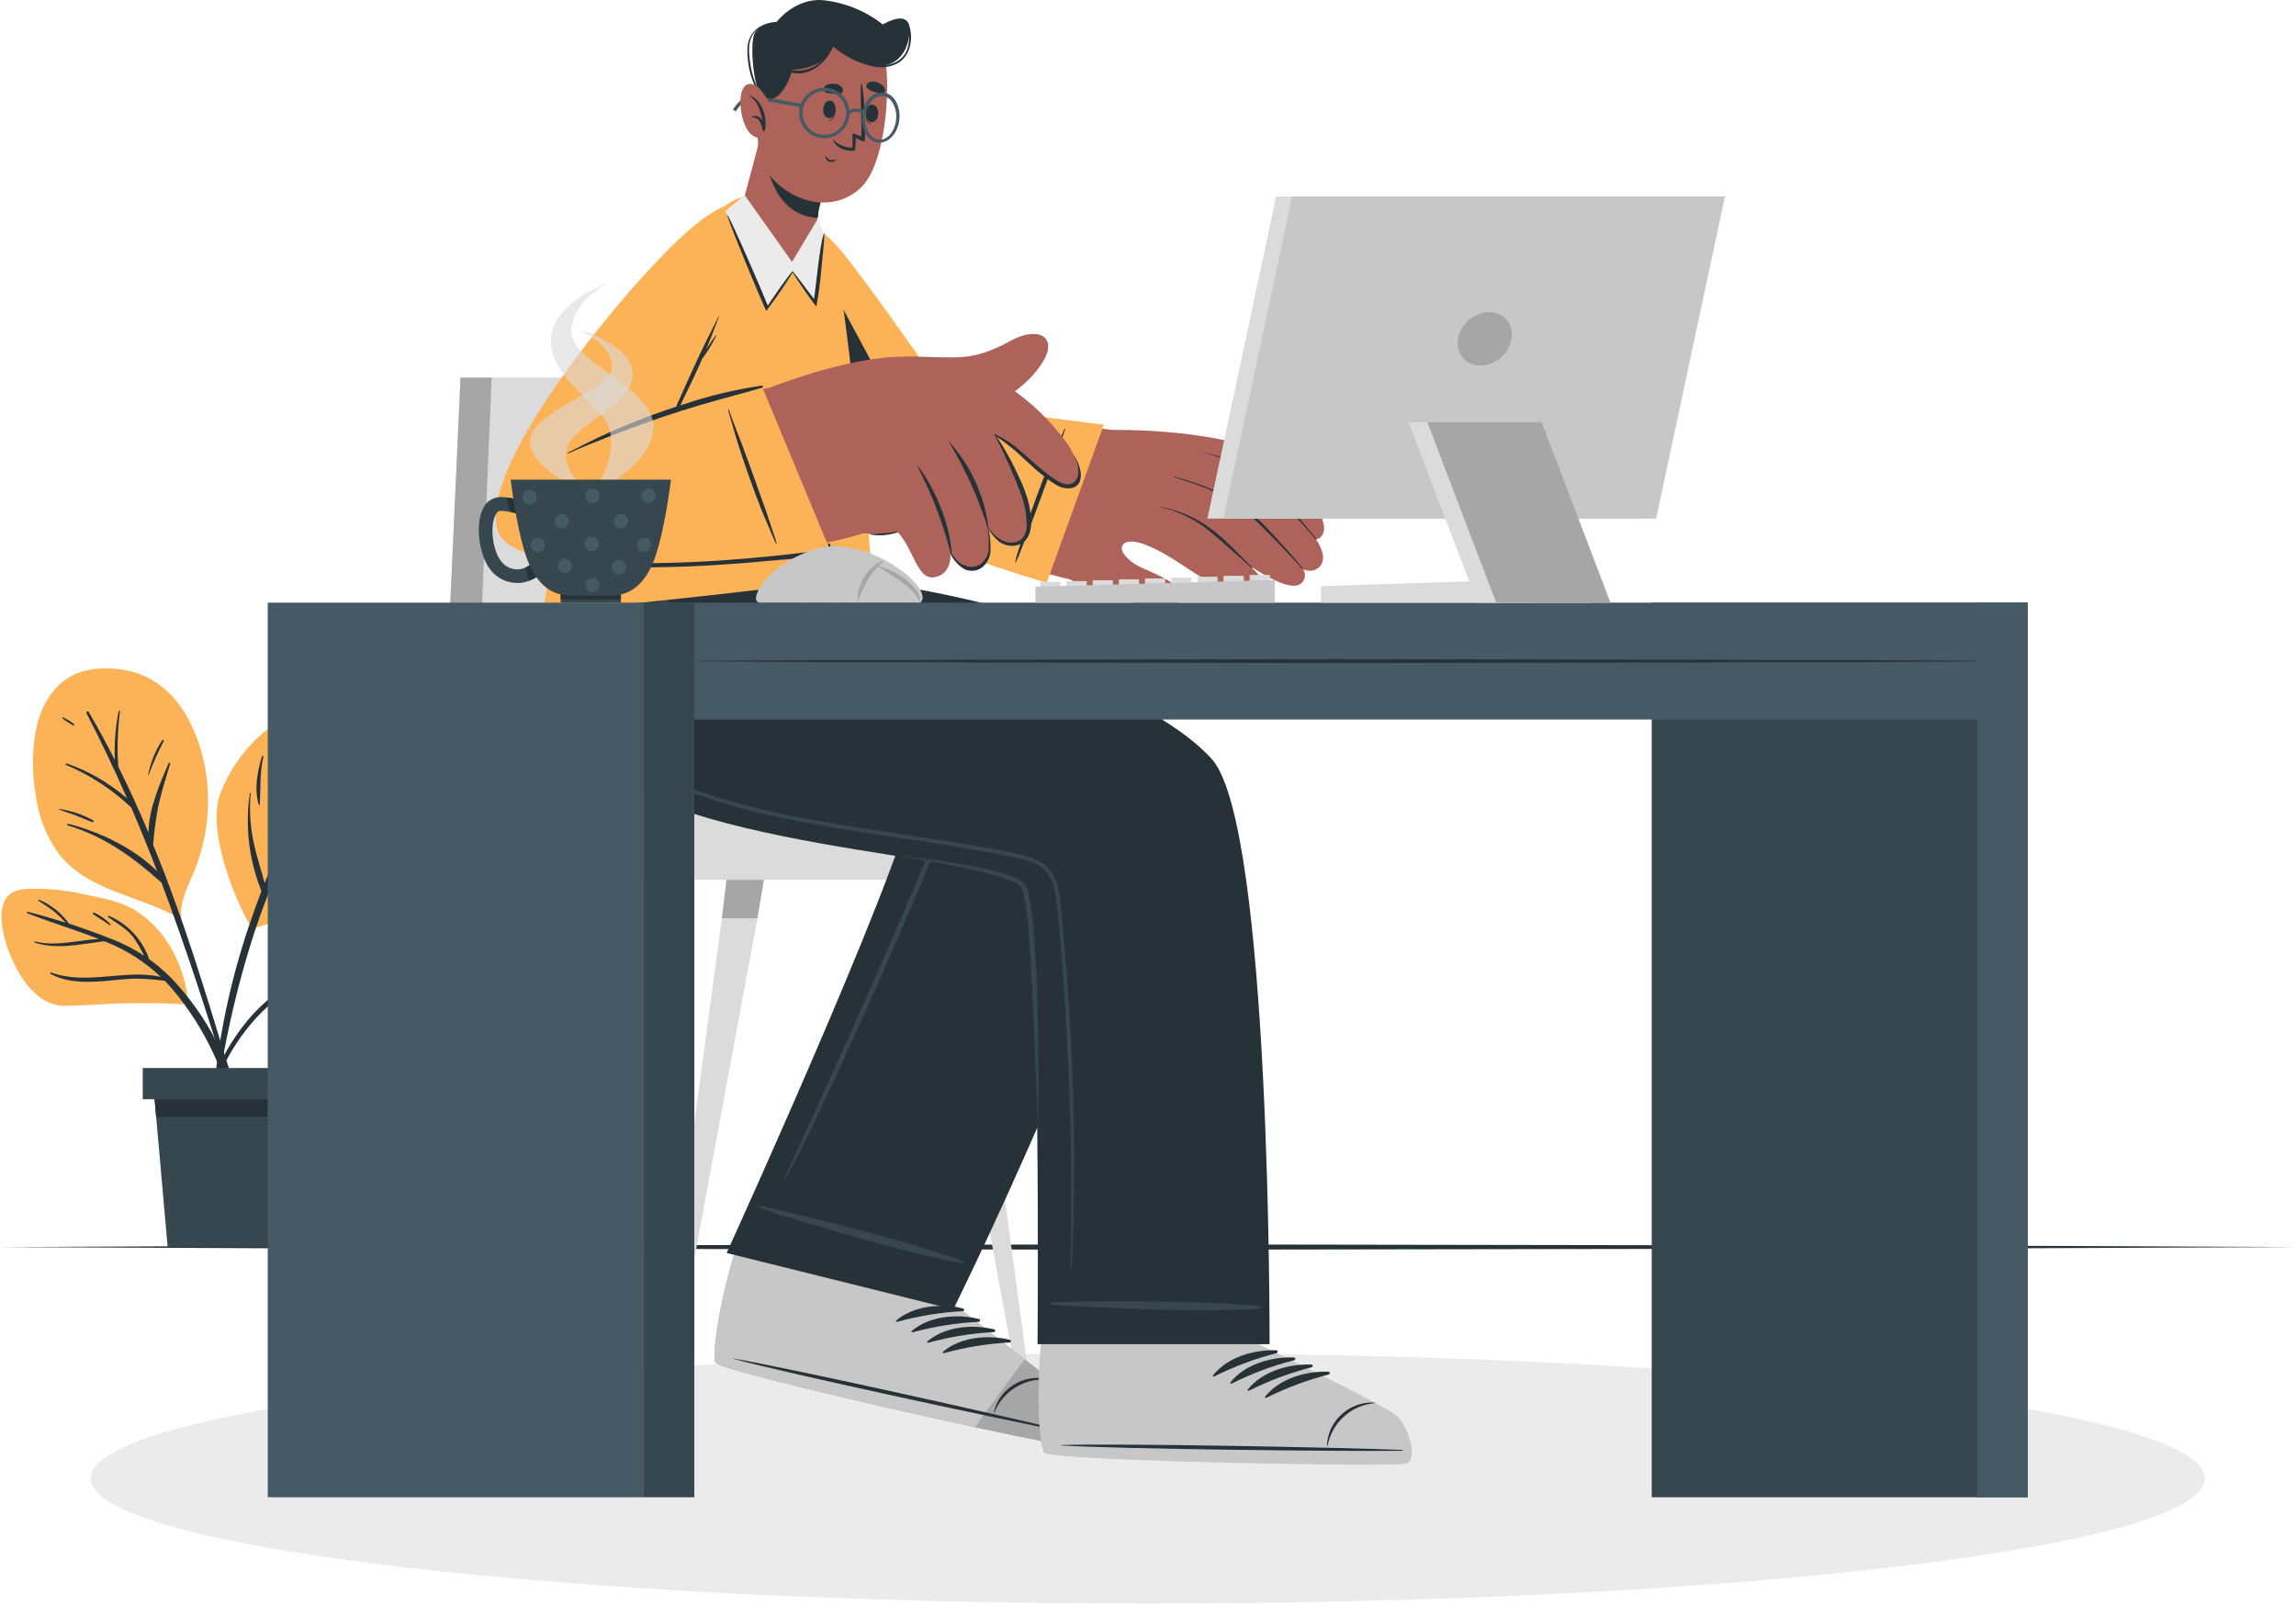 <svg width="652" height="456" viewBox="0 0 652 456" fill="none" xmlns="http://www.w3.org/2000/svg">
<path d="M325.927 455.449C491.7 455.449 626.086 439.539 626.086 419.913C626.086 400.288 491.7 384.378 325.927 384.378C160.153 384.378 25.767 400.288 25.767 419.913C25.767 439.539 160.153 455.449 325.927 455.449Z" fill="#EBEBEB"/>
<path d="M0 354.206L81.478 353.841L162.956 353.704L325.927 353.446L488.897 353.704L570.375 353.841L651.853 354.206L570.375 354.57L488.897 354.707L325.927 354.965L162.956 354.707L81.478 354.57L0 354.206Z" fill="#263238"/>
<path d="M261.1 240.246L264.533 260.832L287.793 386.414H291.531L274.621 260.832L272.13 240.246H261.1Z" fill="#DBDBDB"/>
<path d="M272.13 240.246H261.1L264.533 260.832H274.621L272.13 240.246Z" fill="#A6A6A6"/>
<path d="M188.069 386.414H191.822L215.081 260.832L218.515 240.246H207.485L204.994 260.832L188.069 386.414Z" fill="#DBDBDB"/>
<path d="M207.485 240.246L204.994 260.832H215.081L218.515 240.246H207.485Z" fill="#A6A6A6"/>
<path d="M118.335 386.414H122.072L145.332 260.832L148.766 240.246H137.736L135.244 260.832L118.335 386.414Z" fill="#DBDBDB"/>
<path d="M135.244 260.832H145.332L148.766 240.246H137.736L135.244 260.832Z" fill="#A6A6A6"/>
<path d="M124.275 249.924H294.66V231.966H230.882L209.445 107.25H130.778L124.275 249.924Z" fill="#DBDBDB"/>
<path d="M124.275 249.924H133.558L139.62 107.25H130.778L124.275 249.924Z" fill="#A6A6A6"/>
<path d="M303.138 410.145C299.734 410.524 206.255 390.014 203.262 387.052C202.897 386.718 204.583 378.225 207.06 366.633V366.405C208.579 359.067 234.68 299.436 234.68 299.436L295.313 315.176L268.878 370.553C268.878 370.553 280.379 378.544 290.254 386.156C294.621 389.318 298.791 392.742 302.743 396.411C305.629 399.981 306.48 409.75 303.138 410.145Z" fill="#AD6359"/>
<path d="M303.138 410.145C299.734 410.54 206.255 390.03 203.262 387.067C202.897 386.733 204.583 378.24 207.06 366.648V366.436C207.622 363.701 211.617 353.674 216.388 342.203C226.369 344.695 262.133 353.674 275.123 357.396L268.863 370.522C268.863 370.522 280.364 378.529 290.239 386.125C294.604 389.284 298.774 392.704 302.727 396.365C305.629 399.996 306.48 409.75 303.138 410.145Z" fill="#EBEBEB"/>
<path d="M303.381 410.54C299.871 410.919 206.33 390.151 203.262 387.097C202.092 385.943 203.884 371.221 208.701 355.558L269 369.018C269 369.018 300.099 392.734 303.138 396.471C306.176 400.209 306.89 410.145 303.381 410.54Z" fill="#A6A6A6"/>
<path d="M203.262 387.098C205.313 389.133 247.852 399.1 276.839 405.329C291.181 408.367 302.226 410.646 303.366 410.524C306.89 410.145 306.085 400.102 303.107 396.411C299.256 392.724 295.198 389.26 290.953 386.034C281.108 378.195 269.015 368.973 269.015 368.973L208.716 355.527C203.884 371.221 202.077 385.958 203.262 387.098Z" fill="#C7C7C7"/>
<path d="M276.839 405.359C291.181 408.398 302.226 410.676 303.366 410.555C306.89 410.175 306.085 400.133 303.107 396.441C299.256 392.754 295.198 389.29 290.953 386.064L276.839 405.359Z" fill="#A6A6A6"/>
<path d="M302.864 406.514C287.277 402.639 223.999 388.51 208.29 385.882C208.169 385.882 208.154 385.882 208.29 385.973C223.665 390.151 287.049 403.764 302.834 406.757C303.138 406.833 303.138 406.59 302.864 406.514Z" fill="#263238"/>
<path d="M297.835 391.746C296.102 391.309 294.296 391.237 292.533 391.535C290.77 391.833 289.089 392.495 287.596 393.478C284.901 395.23 282.982 397.949 282.233 401.075C282.233 401.181 282.385 401.211 282.43 401.075C283.655 398.092 285.814 395.586 288.583 393.934C291.353 392.282 294.583 391.573 297.79 391.914C297.802 391.922 297.816 391.926 297.83 391.928C297.844 391.93 297.859 391.928 297.872 391.923C297.886 391.918 297.898 391.909 297.908 391.899C297.917 391.888 297.924 391.875 297.928 391.861C297.932 391.848 297.932 391.833 297.929 391.819C297.926 391.805 297.92 391.792 297.911 391.78C297.902 391.769 297.89 391.76 297.877 391.754C297.864 391.748 297.85 391.746 297.835 391.746Z" fill="#263238"/>
<path d="M273.573 371.677C267.314 370.158 259.55 370.796 254.506 375.065C254.309 375.232 254.506 375.506 254.749 375.445C260.879 373.773 267.168 372.755 273.512 372.406C273.587 372.383 273.653 372.338 273.702 372.276C273.752 372.215 273.781 372.14 273.788 372.062C273.794 371.984 273.777 371.905 273.739 371.837C273.701 371.768 273.643 371.713 273.573 371.677Z" fill="#263238"/>
<path d="M277.994 374.64C271.735 373.12 263.971 373.758 258.927 378.027C258.73 378.195 258.927 378.468 259.186 378.407C265.311 376.753 271.596 375.76 277.933 375.445C278.029 375.435 278.118 375.392 278.185 375.323C278.252 375.254 278.293 375.164 278.3 375.068C278.308 374.972 278.281 374.876 278.225 374.798C278.169 374.72 278.087 374.664 277.994 374.64Z" fill="#263238"/>
<path d="M282.43 377.602C276.171 376.083 268.392 376.721 263.363 380.99C263.166 381.157 263.363 381.431 263.607 381.385C269.728 379.698 276.014 378.679 282.354 378.347C282.429 378.322 282.495 378.276 282.545 378.214C282.594 378.152 282.625 378.078 282.633 377.999C282.641 377.92 282.626 377.841 282.59 377.771C282.554 377.7 282.499 377.642 282.43 377.602Z" fill="#263238"/>
<path d="M286.851 380.565C280.592 379.045 272.828 379.684 267.784 383.953C267.587 384.12 267.785 384.393 268.028 384.348C274.154 382.66 280.445 381.642 286.79 381.309C286.865 381.282 286.929 381.235 286.977 381.173C287.025 381.11 287.054 381.035 287.061 380.956C287.067 380.878 287.051 380.799 287.013 380.73C286.976 380.66 286.92 380.603 286.851 380.565Z" fill="#263238"/>
<path d="M270.717 371.905L206.346 355.892C206.346 355.892 263.91 229.505 259.246 223.17C256.922 219.994 196.835 218.353 177.905 201.9C153.324 180.539 170.309 148.559 170.309 148.559L237.506 147.313C237.506 147.313 236.533 161.351 239.131 163.493C240.833 164.921 320.731 172.609 329.193 199.697C339.6 232.969 270.717 371.905 270.717 371.905Z" fill="#263238"/>
<path d="M273.527 358.292C271.813 357.536 270.046 356.907 268.24 356.409C266.372 355.786 264.503 355.178 262.619 354.601C258.912 353.461 255.19 352.367 251.452 351.365C243.932 349.329 236.381 347.354 228.8 345.515C224.85 344.573 216.373 342.477 215.856 342.583C215.598 342.583 215.552 343.039 215.78 343.115C223.118 345.637 230.563 347.794 238.007 349.952C245.451 352.109 252.881 354.251 260.416 356.029C262.497 356.53 264.594 356.971 266.691 357.442C268.874 358.046 271.098 358.493 273.345 358.779C273.573 358.824 273.77 358.49 273.527 358.292Z" fill="#37474F"/>
<path d="M270.793 217.731C269.285 216.75 267.545 216.184 265.749 216.09L236.746 210.879C227.631 209.253 218.515 207.84 209.597 205.926C202.137 204.407 194.556 202.356 188.145 198.223C181.854 194.145 177.243 187.937 175.155 180.737C173.189 173.52 172.698 165.981 173.712 158.571C173.91 156.763 174.259 154.97 174.608 153.192C174.608 153.164 174.597 153.137 174.577 153.117C174.557 153.097 174.53 153.086 174.502 153.086C174.474 153.086 174.447 153.097 174.427 153.117C174.407 153.137 174.396 153.164 174.396 153.192C171.783 166.866 171.357 182.894 181.551 194C186.504 199.393 193.371 202.629 200.39 204.741C208.388 206.892 216.505 208.576 224.698 209.785C234.381 211.517 244.054 213.249 253.716 214.981C258.365 215.816 263.09 216.5 267.709 217.503C268.64 217.63 269.513 218.032 270.215 218.657C270.546 219.144 270.752 219.705 270.816 220.291C270.879 220.876 270.798 221.468 270.58 222.015C270.094 224.294 269.456 226.573 268.772 228.776C263.257 246.794 223.924 332.313 222.845 334.288C222.738 334.501 223.058 334.653 223.179 334.455C232.295 318.716 261.54 252.704 267.617 235.703C269.217 231.375 270.541 226.95 271.583 222.455C271.978 220.799 272.19 218.961 270.793 217.731Z" fill="#37474F"/>
<path d="M399.033 415.325C395.767 416.389 300.069 414.885 296.559 412.575C296.134 412.332 296.088 403.673 296.21 391.822V391.595C296.21 384.089 294.691 319.931 294.691 319.931L354.58 320.144L357.618 383.345C357.618 383.345 370.486 388.89 381.683 394.375C386.588 396.625 391.357 399.162 395.964 401.971C399.535 404.888 402.3 414.292 399.033 415.325Z" fill="#AD6359"/>
<path d="M399.033 415.325C395.767 416.374 300.069 414.885 296.544 412.576C296.134 412.332 296.088 403.673 296.21 391.822V389.999C296.21 389.619 296.21 389.24 296.21 388.86C296.21 388.48 296.21 387.72 296.21 387.143C296.21 382.16 295.997 374.062 295.8 365.19L356.813 365.509L357.664 383.345C357.664 383.345 370.517 388.89 381.714 394.375C386.614 396.624 391.378 399.16 395.98 401.971C399.519 404.888 402.3 414.292 399.033 415.325Z" fill="#EBEBEB"/>
<path d="M399.413 415.69C396.055 416.753 300.251 415.021 296.635 412.651C295.253 411.755 294.083 396.957 295.693 380.641L357.466 381.826C357.466 381.826 392.652 398.887 396.344 401.925C400.036 404.964 402.786 414.702 399.413 415.69Z" fill="#C7C7C7"/>
<path d="M398.122 411.831C382.063 411.147 317.252 409.902 301.33 410.449C301.193 410.449 301.193 410.54 301.33 410.555C317.221 411.573 382.048 412.302 398.106 412.074C398.456 412.089 398.456 411.846 398.122 411.831Z" fill="#263238"/>
<path d="M390.237 398.37C388.453 398.291 386.672 398.583 385.007 399.226C383.341 399.869 381.827 400.85 380.559 402.108C378.263 404.356 376.924 407.404 376.822 410.616C376.822 410.722 376.989 410.722 377.004 410.616C377.607 407.444 379.223 404.553 381.609 402.378C383.996 400.203 387.023 398.861 390.237 398.553C390.358 398.553 390.373 398.37 390.237 398.37Z" fill="#263238"/>
<path d="M362.465 383.527C356.038 383.33 348.548 385.457 344.461 390.653C344.31 390.85 344.583 391.078 344.781 390.972C350.456 388.124 356.42 385.893 362.571 384.317C362.657 384.284 362.729 384.223 362.775 384.143C362.822 384.064 362.841 383.972 362.828 383.881C362.816 383.789 362.773 383.705 362.708 383.641C362.642 383.577 362.556 383.537 362.465 383.527Z" fill="#263238"/>
<path d="M367.402 385.563C360.976 385.35 353.471 387.493 349.384 392.673C349.232 392.871 349.521 393.099 349.703 393.007C355.378 390.159 361.342 387.928 367.493 386.353C367.598 386.341 367.694 386.288 367.759 386.205C367.825 386.123 367.855 386.017 367.843 385.912C367.831 385.808 367.778 385.712 367.695 385.647C367.612 385.581 367.507 385.551 367.402 385.563Z" fill="#263238"/>
<path d="M372.325 387.584C365.898 387.371 358.408 389.513 354.321 394.694C354.154 394.891 354.443 395.119 354.641 395.028C360.309 392.176 366.268 389.945 372.416 388.374C372.521 388.362 372.616 388.308 372.682 388.226C372.747 388.143 372.777 388.038 372.765 387.933C372.753 387.828 372.7 387.733 372.617 387.667C372.535 387.602 372.429 387.572 372.325 387.584Z" fill="#263238"/>
<path d="M377.247 389.604C370.821 389.407 363.331 391.534 359.244 396.714C359.092 396.927 359.365 397.14 359.563 397.049C365.238 394.202 371.203 391.971 377.353 390.394C377.439 390.361 377.511 390.3 377.558 390.22C377.604 390.141 377.623 390.049 377.611 389.958C377.598 389.866 377.556 389.782 377.49 389.718C377.424 389.654 377.339 389.614 377.247 389.604Z" fill="#263238"/>
<path d="M360.52 381.795H294.63C294.63 381.795 295.724 258.462 290.513 251.625C283.57 242.51 184.803 241.553 163.974 211.866C145.256 185.188 161.771 147.966 161.771 147.966L236.579 146.644C234.8 154.643 232.387 162.487 229.362 170.102C229.362 170.102 319.257 187.801 344.173 215.68C360.991 234.549 360.52 381.795 360.52 381.795Z" fill="#263238"/>
<path d="M242.58 165.088C240.428 165.556 238.323 166.217 236.29 167.063C234.133 167.868 232.021 168.765 229.94 169.752C225.854 171.719 221.878 173.905 218.029 176.3C217.907 176.376 218.029 176.543 218.135 176.483C222.207 174.432 226.415 172.593 230.623 170.831L236.7 168.309C238.736 167.458 240.894 166.79 242.778 165.681C243.021 165.544 242.884 165.027 242.58 165.088Z" fill="#37474F"/>
<path d="M238.326 146.568C237.43 149.972 236.624 153.405 235.622 156.778C235.151 158.297 234.695 159.816 234.103 161.336C233.586 162.597 232.826 164.04 231.353 164.374C229.651 164.678 229.18 163.22 229.332 161.822C229.484 160.424 229.925 158.692 230.259 157.158C230.593 155.623 231.003 153.633 231.353 151.856C231.52 150.959 231.702 150.078 231.869 149.182C231.869 148.969 232.097 147.267 232.219 146.781C232.219 146.781 232.219 146.781 232.31 146.781C232.336 146.781 232.361 146.772 232.38 146.756C232.4 146.739 232.412 146.716 232.416 146.69C232.44 146.651 232.453 146.607 232.453 146.561C232.453 146.515 232.44 146.47 232.416 146.432C232.391 146.417 232.362 146.409 232.333 146.409C232.303 146.409 232.274 146.417 232.249 146.432C231.93 146.599 231.9 147.039 231.793 147.374C231.505 148.224 231.216 149.09 230.958 149.956C230.456 151.582 229.985 153.208 229.545 154.848L228.269 159.771C227.827 160.98 227.696 162.281 227.889 163.554C228.032 164.161 228.369 164.706 228.849 165.106C229.328 165.506 229.924 165.739 230.547 165.772C230.481 165.88 230.42 165.992 230.365 166.106C230.213 166.44 230.092 166.805 229.97 167.139C229.849 167.473 229.712 167.838 229.606 168.203C229.547 168.375 229.511 168.553 229.499 168.734C229.499 168.932 229.499 169.129 229.499 169.327C229.493 169.392 229.508 169.457 229.543 169.512C229.579 169.567 229.631 169.608 229.693 169.629C229.754 169.65 229.821 169.65 229.883 169.628C229.944 169.606 229.996 169.564 230.031 169.509C230.122 169.342 230.244 169.205 230.35 169.038C230.451 168.858 230.538 168.67 230.608 168.476C230.715 168.127 230.821 167.793 230.912 167.443C231.003 167.094 231.11 166.759 231.186 166.41C231.262 166.061 231.186 165.985 231.186 165.772C231.896 165.714 232.578 165.468 233.161 165.058C234.12 164.258 234.836 163.206 235.227 162.019C235.759 160.606 236.184 159.133 236.594 157.689C237.689 154.104 238.462 150.428 238.903 146.705C238.894 146.642 238.866 146.583 238.823 146.536C238.78 146.489 238.723 146.455 238.661 146.441C238.599 146.426 238.534 146.43 238.474 146.453C238.414 146.476 238.363 146.516 238.326 146.568Z" fill="#37474F"/>
<path d="M193.751 154.393C193.417 156.079 193.204 157.796 192.794 159.467C192.384 161.138 191.928 162.749 191.366 164.344C190.853 165.893 190.133 167.365 189.224 168.719C188.273 169.986 187.142 171.107 185.866 172.046C183.435 173.937 180.71 175.416 177.799 176.422C176.337 176.929 174.845 177.345 173.332 177.668C172.542 177.835 171.813 177.972 170.947 178.063C170.284 178.076 169.629 178.215 169.018 178.473C168.961 178.509 168.914 178.558 168.882 178.616C168.85 178.675 168.833 178.74 168.833 178.807C168.833 178.874 168.85 178.94 168.882 178.998C168.914 179.056 168.961 179.106 169.018 179.141C170.163 179.504 171.385 179.556 172.557 179.293C173.837 179.191 175.107 178.988 176.356 178.686C178.884 178.051 181.309 177.059 183.557 175.738C185.847 174.499 187.904 172.869 189.634 170.922C191.245 168.878 192.368 166.493 192.915 163.949C193.745 160.843 194.134 157.637 194.07 154.423C194.063 154.388 194.045 154.355 194.018 154.331C193.992 154.307 193.958 154.292 193.922 154.289C193.886 154.285 193.85 154.294 193.819 154.312C193.788 154.331 193.765 154.359 193.751 154.393Z" fill="#37474F"/>
<path d="M304.14 295.881C303.604 285.246 302.849 274.612 301.877 263.977C301.634 261.364 301.406 258.751 301.117 256.137C300.947 254.104 300.529 252.099 299.871 250.167C298.352 246.171 295.07 244.09 291.09 243.072C286.38 241.811 281.503 241.036 276.703 240.2C271.902 239.365 266.873 238.575 261.951 237.83C251.984 236.311 241.988 234.913 232.067 233.121C222.165 231.426 212.382 229.102 202.775 226.162C193.979 223.382 184.955 219.979 177.951 213.765C162.895 200.396 162.606 178.275 164.688 159.801C164.976 157.188 165.326 154.59 165.675 151.977C165.675 151.84 165.478 151.795 165.462 151.977C164.141 162.384 162.606 172.852 163.518 183.35C164.077 192.039 166.843 200.442 171.555 207.764C176.614 215.224 184.195 220.101 192.384 223.519C201.426 227.14 210.77 229.957 220.308 231.936C240.058 236.296 260.112 238.286 279.939 241.932C282.385 242.373 284.815 242.844 287.246 243.36C289.512 243.719 291.729 244.336 293.855 245.199C298.413 247.28 299.522 251.686 300.023 256.229C301.193 266.787 301.953 277.392 302.591 287.996C303.867 309.342 304.429 330.809 304.11 352.2L303.973 360.131C303.973 360.359 304.323 360.343 304.323 360.131C305.265 338.739 305.234 317.288 304.14 295.881Z" fill="#37474F"/>
<path d="M358.074 371.1C356.225 370.794 354.357 370.616 352.483 370.568C350.508 370.431 348.548 370.295 346.588 370.188C342.714 369.991 338.84 369.839 334.966 369.778C327.172 369.656 319.378 369.58 311.57 369.672C307.513 369.672 298.777 369.778 298.306 369.991C298.063 370.082 298.124 370.507 298.306 370.522C306.039 371.176 313.788 371.434 321.536 371.707C329.284 371.981 337.017 372.239 344.765 372.148C346.907 372.148 349.05 372.027 351.192 371.981C353.455 372.029 355.72 371.917 357.968 371.647C358.226 371.616 358.332 371.161 358.074 371.1Z" fill="#37474F"/>
<path d="M294.736 319.931C294.964 311.119 294.949 302.292 294.812 293.481C294.675 284.669 294.341 275.842 293.764 267.03C293.485 262.593 292.922 258.178 292.077 253.813C291.945 253.244 291.772 252.686 291.561 252.142C291.449 251.829 291.295 251.533 291.105 251.261C290.904 250.998 290.669 250.763 290.406 250.562C289.473 249.883 288.45 249.336 287.368 248.936C285.273 248.156 283.126 247.526 280.941 247.052C272.297 245.142 263.538 243.798 254.719 243.026C259.079 243.74 263.424 244.454 267.739 245.305C272.054 246.156 276.383 246.992 280.622 248.116C282.73 248.655 284.804 249.314 286.836 250.091C287.809 250.445 288.729 250.931 289.571 251.534C289.92 251.8 290.179 252.165 290.315 252.582C290.499 253.076 290.642 253.584 290.74 254.102C291.532 258.398 292.04 262.743 292.26 267.106C292.959 275.873 293.278 284.684 293.673 293.481L294.736 319.931Z" fill="#37474F"/>
<path d="M330.196 204.513C322.678 199.759 314.769 195.653 306.556 192.237C298.382 188.713 290.011 185.689 281.579 182.848C273.148 180.007 264.579 177.698 256.041 175.419C247.502 173.14 238.751 171.287 230.046 169.57C234.315 170.77 238.645 171.788 242.914 173.004C247.183 174.219 251.483 175.298 255.737 176.528C264.26 178.959 272.783 181.435 281.169 184.276C289.555 187.117 297.881 190.019 306.176 193.286C310.293 194.927 314.365 196.658 318.33 198.527C322.296 200.396 326.322 202.34 330.196 204.513Z" fill="#37474F"/>
<path d="M223.042 76.014C228.861 104.105 241.106 139.823 250.997 147.161C258.973 153.086 301.254 164.161 303.609 164.465C309.473 165.179 322.113 123.248 315.899 122.169C307.695 120.741 271.841 117.961 269.851 115.803C267.86 113.646 254.886 95.293 240.332 74.176C230.213 59.591 219.427 58.573 223.042 76.014Z" fill="#AD6359"/>
<path d="M298.96 162.08C304.307 164.973 309.857 167.477 315.565 169.57C320.123 170.998 333.31 174.736 335.316 169.889C336.728 166.577 329.239 163.463 323.967 161.138C321.202 159.908 317.814 156.915 318.68 155.061C320.199 151.947 327.309 155.259 331.988 158.1C341.104 163.599 353.015 173.444 358.697 168.917C360.854 167.2 358.469 163.964 354.944 160.743C360.687 164.526 366.84 167.656 369.301 165.848C369.94 165.389 370.376 164.701 370.518 163.927C370.659 163.154 370.496 162.356 370.061 161.7C370.794 162.068 371.621 162.207 372.433 162.098C373.246 161.99 374.008 161.639 374.619 161.093C376.563 159.148 375.697 156.201 373.692 153.162C374.049 153.131 374.394 153.016 374.697 152.826C375.001 152.635 375.255 152.376 375.439 152.068C379.572 145.991 359.882 128.064 352.985 126.241C332.672 120.954 310.916 122.26 310.916 122.26C302.773 128.611 298.945 162.065 298.96 162.08Z" fill="#AD6359"/>
<path d="M329.375 143.925C334.22 144.795 338.824 146.685 342.881 149.47C347.986 152.995 351.329 157.067 355.598 161.184C355.704 161.29 355.598 161.472 355.431 161.366C353.395 159.406 344.978 152.023 342.805 150.336C338.863 147.233 334.265 145.071 329.36 144.016C329.36 144.016 329.33 143.925 329.375 143.925Z" fill="#263238"/>
<path d="M333.371 135.356C338.799 136.776 344.068 138.746 349.095 141.236C354.489 144.138 358.651 148.756 362.769 153.208C365.23 155.866 367.645 158.601 369.985 161.381C370.076 161.488 369.985 161.67 369.818 161.548C365.655 156.96 361.361 152.499 356.935 148.164C352.85 144.111 348.001 140.909 342.669 138.744C339.63 137.499 336.485 136.496 333.356 135.508C333.295 135.432 333.31 135.326 333.371 135.356Z" fill="#263238"/>
<path d="M339.266 127.897C344.462 129.082 348.989 130.1 353.547 132.986C358.652 136.541 363.291 140.721 367.357 145.429C369.59 147.921 371.747 150.473 373.859 153.025C373.935 153.132 373.753 153.284 373.677 153.177C368.835 147.487 363.633 142.113 358.104 137.088C355.504 134.662 352.548 132.649 349.338 131.118C346.075 129.751 342.7 128.668 339.25 127.882C339.25 127.882 339.235 127.897 339.266 127.897Z" fill="#263238"/>
<path d="M313.469 120.635L297.228 165.544C297.228 165.544 252.683 152.402 246.788 144.669C240.894 136.936 226.066 98.104 222.875 77.305C219.685 56.507 230.077 60.715 238.934 71.35C247.791 81.985 269.942 114.451 270.701 114.953C271.461 115.454 313.469 120.635 313.469 120.635Z" fill="#FCB257"/>
<path d="M290.452 154.909C291.044 153.39 291.698 151.871 292.26 150.351C293.435 147.212 294.599 144.067 295.754 140.917C296.924 137.772 298.063 134.612 299.203 131.452C300.342 128.292 301.33 125.056 302.5 121.911C302.502 121.885 302.496 121.86 302.483 121.837C302.47 121.815 302.45 121.798 302.426 121.788C302.403 121.778 302.377 121.775 302.351 121.781C302.326 121.787 302.304 121.8 302.287 121.82C300.965 124.858 299.537 127.897 298.246 131.042C296.954 134.187 295.708 137.392 294.523 140.598C293.338 143.803 292.245 146.918 291.166 150.093C290.634 151.612 290.209 153.329 289.647 154.94C289.084 156.55 288.644 157.978 288.279 159.634C288.279 159.658 288.289 159.681 288.306 159.699C288.323 159.716 288.346 159.725 288.37 159.725C288.395 159.725 288.418 159.716 288.435 159.699C288.452 159.681 288.462 159.658 288.462 159.634C289.252 158.16 289.814 156.504 290.452 154.909Z" fill="#263238"/>
<path d="M277.812 159.239C265.019 154.788 250.04 148.878 246.788 144.609C240.894 136.876 226.066 98.059 222.875 77.26C221.356 67.385 222.875 63.161 225.914 62.599L277.812 159.239Z" fill="#263238"/>
<path d="M247.153 162.84C245.056 164.891 154.98 174.265 154.478 173.657C153.293 172.031 170.127 87.5 206.133 58.376C212.483 53.24 223.088 55.337 227.889 58.482C230.289 60.001 237.004 72.155 238.827 82.957C240.651 93.759 248.444 161.548 247.153 162.84Z" fill="#FCB257"/>
<path d="M197.792 64.483C179.561 79.676 132.54 138.76 143.403 152.175C154.266 165.59 224.85 158.252 245.193 151.445C251.27 149.425 233.966 110.972 227.327 109.301C221.812 107.903 191.503 117.429 190.864 115.667C190.226 113.904 198.172 102.54 208.184 78.506C219.837 50.779 205.814 57.783 197.792 64.483Z" fill="#AD6359"/>
<path d="M257.317 101.34C271.491 101.143 275.153 103.27 287.033 96.782C294.812 92.498 300.889 95.643 295.784 103.346C287.444 115.955 269.213 120.057 262.482 119.632L257.317 101.34Z" fill="#AD6359"/>
<path d="M218.652 110.106C218.652 110.106 235.364 103.376 250.465 101.674C260.887 100.505 283.889 100.474 302.712 125.496C307.179 131.421 309.336 143.044 298.519 136.01C290.832 131.011 287.474 125.512 282.461 123.415C282.461 123.415 283.463 138.532 277.341 142.77C272.002 146.479 266.407 149.804 260.598 152.721C259.818 151.784 259.102 150.794 258.456 149.759C258.456 149.759 252.379 153.177 241.987 150.868L218.652 110.106Z" fill="#AD6359"/>
<path d="M260.598 102.145C265.156 105.275 274.591 112.066 280.349 120.377C286.821 129.492 296.787 148.939 289.981 153.648C284.983 157.097 280.516 150.017 280.516 150.017C280.516 150.017 282.947 158.905 277.751 161.032C273.026 162.977 269.896 157.294 269.896 157.294C269.896 157.294 270.443 162.946 265.521 163.934C259.611 165.119 259.444 153.086 252.394 149.121C250.875 148.164 260.598 102.145 260.598 102.145Z" fill="#AD6359"/>
<path d="M269.592 125.527C275.66 132.287 279.529 140.733 280.683 149.744C280.683 149.987 280.531 150.124 280.47 149.911C277.811 141.394 274.127 133.232 269.501 125.603C269.501 125.603 269.547 125.496 269.592 125.527Z" fill="#263238"/>
<path d="M260.598 132.318C263.531 135.797 269.714 146.888 270.23 157.158C270.23 157.386 270.063 157.522 270.018 157.31C267.805 148.665 264.614 140.301 260.507 132.379C260.507 132.379 260.492 132.272 260.598 132.318Z" fill="#263238"/>
<path d="M282.476 123.324C286.851 125.223 289.525 127.882 293.019 130.92C294.732 132.494 296.527 133.975 298.398 135.356C300.13 136.587 302.667 138.395 304.824 137.119C305.336 136.709 305.73 136.172 305.968 135.561C306.205 134.95 306.277 134.287 306.176 133.64C306.092 132.195 305.698 130.786 305.022 129.507C305.022 129.507 305.022 129.386 305.143 129.507C305.82 130.623 306.331 131.831 306.662 133.093C307.026 134.265 307.026 135.521 306.662 136.693C305.69 139.109 302.697 139.079 300.692 138.121C299.503 137.511 298.378 136.783 297.334 135.949C296.316 135.174 295.329 134.354 294.296 133.518C292.321 131.786 290.437 129.948 288.492 128.201C286.564 126.556 284.534 125.034 282.415 123.643C282.309 123.415 282.4 123.293 282.476 123.324Z" fill="#263238"/>
<path d="M289.981 140.476C287.826 134.629 285.288 128.929 282.385 123.415C282.385 123.415 282.385 123.278 282.491 123.339C285.529 127.137 290.178 136.754 291.151 139.777C292.354 142.941 292.902 146.316 292.761 149.698C292.169 154.438 288.917 154.94 287.732 155.031C286.316 155.106 284.916 154.693 283.767 153.861C282.44 152.798 281.343 151.474 280.546 149.972C280.546 149.896 280.546 149.82 280.653 149.896C282.066 151.962 284.557 154.15 287.17 154.134C287.749 154.15 288.325 154.05 288.864 153.842C289.404 153.633 289.897 153.319 290.315 152.919C291.15 151.862 291.586 150.544 291.546 149.197C291.527 146.222 290.998 143.272 289.981 140.476Z" fill="#263238"/>
<path d="M270.155 157.158C270.747 157.811 271.856 159.953 273.968 160.637C274.707 160.937 275.507 161.054 276.301 160.977C277.095 160.9 277.858 160.632 278.526 160.196C279.777 159.178 280.584 157.712 280.774 156.109C280.84 154.08 280.754 152.049 280.516 150.032C280.516 149.926 280.622 149.896 280.653 150.032C281.179 152.193 281.384 154.42 281.26 156.641C281.192 157.524 280.943 158.384 280.531 159.168C280.118 159.952 279.549 160.643 278.86 161.199C278.132 161.729 277.271 162.048 276.373 162.121C275.475 162.193 274.574 162.016 273.77 161.609C272.113 160.588 270.783 159.111 269.942 157.355C269.942 157.355 270.124 157.127 270.155 157.158Z" fill="#263238"/>
<path d="M246.925 151.612C249.553 151.653 252.178 151.439 254.764 150.974C254.764 150.974 254.932 151.202 254.856 151.233C253.576 151.632 252.257 151.892 250.921 152.007C249.583 152.111 248.238 152.024 246.925 151.749C246.925 151.734 246.925 151.597 246.925 151.612Z" fill="#263238"/>
<path d="M216.312 109.605L235.576 155.973C235.576 155.973 147.247 169.008 141.291 150.61C135.336 132.212 179.273 79.554 195.605 65.394C211.937 51.235 216.312 58.71 211.01 73.112C205.708 87.515 192.065 115.165 192.444 115.165C192.824 115.165 216.312 109.605 216.312 109.605Z" fill="#FCB257"/>
<path d="M216.358 109.529C208.842 110.623 201.439 112.387 194.237 114.801C186.999 117.07 179.898 119.753 172.968 122.838C168.987 124.63 165.143 126.605 161.254 128.58C161.117 128.656 161.254 128.839 161.391 128.778C164.9 127.168 168.516 125.739 172.102 124.342C175.687 122.944 179.121 121.607 182.736 120.331C189.826 117.779 197.012 115.5 204.295 113.494C208.382 112.37 212.484 111.291 216.54 110.076C216.722 109.985 216.677 109.483 216.358 109.529Z" fill="#263238"/>
<path d="M218.94 149.394C218.424 147.875 217.968 146.356 217.421 144.837L214.033 135.356C212.894 132.196 211.754 129.036 210.569 125.891C209.384 122.746 208.108 119.632 206.984 116.472C206.991 116.454 206.993 116.434 206.99 116.414C206.988 116.395 206.981 116.376 206.97 116.36C206.958 116.344 206.944 116.331 206.926 116.322C206.909 116.313 206.889 116.308 206.87 116.308C206.85 116.308 206.831 116.313 206.814 116.322C206.796 116.331 206.781 116.344 206.77 116.36C206.759 116.376 206.752 116.395 206.749 116.414C206.747 116.434 206.749 116.454 206.756 116.472C207.728 119.678 208.579 122.929 209.597 126.134C210.615 129.34 211.724 132.622 212.878 135.843C214.033 139.063 215.188 142.147 216.418 145.277C217.026 146.796 217.74 148.316 218.409 149.926C219.077 151.536 219.639 152.965 220.384 154.484C220.384 154.575 220.581 154.484 220.551 154.408C220.11 152.661 219.487 151.05 218.94 149.394Z" fill="#263238"/>
<path d="M236.381 156.656C236.123 155.927 235.88 155.137 235.637 154.469C235.546 154.226 235.12 154.256 235.166 154.469L235.439 156.307C230.441 156.565 225.473 157.325 220.49 157.826C215.507 158.328 210.174 158.814 204.994 159.178C194.799 159.862 184.575 160.12 174.35 159.862C168.501 159.71 162.682 159.3 156.848 159.042C156.812 159.042 156.777 159.056 156.752 159.082C156.726 159.107 156.712 159.142 156.712 159.178C156.712 159.215 156.726 159.249 156.752 159.275C156.777 159.301 156.812 159.315 156.848 159.315C167.105 160.887 177.487 161.482 187.856 161.093C198.218 160.941 208.564 160.227 218.88 159.254C224.656 158.851 230.407 158.141 236.108 157.127C236.198 157.089 236.274 157.022 236.323 156.937C236.372 156.852 236.393 156.754 236.381 156.656Z" fill="#263238"/>
<path d="M203.322 95.187C202.487 96.311 201.651 97.436 200.922 98.621L200.451 99.441C201.742 96.311 202.943 93.136 204.173 89.976C204.173 89.87 204.052 89.809 204.021 89.976C201.803 94.458 199.463 98.879 197.428 103.437C196.41 105.655 195.422 107.888 194.389 110.106C193.873 111.261 193.356 112.4 192.87 113.555C192.338 114.524 191.979 115.578 191.806 116.669C191.806 116.776 191.943 116.806 192.019 116.745C192.782 115.894 193.385 114.911 193.797 113.844C194.359 112.719 194.89 111.595 195.437 110.471C196.531 108.222 197.595 105.959 198.628 103.68C198.886 103.118 199.129 102.54 199.372 101.978C200.056 101.006 200.724 100.034 201.363 99.046C202.001 98.059 202.775 96.6 203.414 95.354C203.489 95.202 203.383 95.111 203.322 95.187Z" fill="#263238"/>
<path d="M225.655 75.103C220.338 75.391 212.985 66.063 210.645 59.15C210.493 58.679 215.37 41.724 215.978 38.261C216.099 37.547 236.776 47.376 236.776 47.376C234.765 51.482 233.265 55.819 232.31 60.29C232.295 60.822 230.836 74.814 225.655 75.103Z" fill="#AD6359"/>
<path d="M236.852 47.391C236.852 47.498 236.594 47.893 236.305 48.546C235.804 49.655 234.999 51.463 234.254 53.559C233.442 55.746 232.817 57.998 232.386 60.29C232.386 60.457 232.386 60.624 232.386 60.776C232.386 61.065 232.295 61.444 232.234 61.9C231.515 61.859 230.8 61.773 230.092 61.642C218.317 59.257 216.92 44.034 216.813 38.276L217.178 38.413C217.74 38.595 218.454 38.883 219.335 39.248L220.004 39.537C221.386 40.129 223.042 40.874 224.759 41.633L226.461 42.408L230.077 44.079C230.563 44.322 231.064 44.55 231.596 44.748L233.115 45.431C233.337 45.55 233.565 45.657 233.799 45.751L234.103 45.902L235.819 46.723L236.64 47.103L236.989 47.27L236.852 47.391Z" fill="#263238"/>
<path d="M218.94 12.099C214.732 19.103 213.274 42.013 217.421 48.257C223.498 57.282 236.138 61.156 244.509 53.256C252.622 45.659 253.99 15.715 249.067 9.759C241.851 0.993 225.169 1.738 218.94 12.099Z" fill="#AD6359"/>
<path d="M237.187 30.33C237.187 30.33 237.05 30.33 237.05 30.452C237.05 31.971 236.761 33.779 235.348 34.234V34.326C237.08 34.083 237.415 31.728 237.187 30.33Z" fill="#263238"/>
<path d="M235.865 28.598C233.388 28.309 232.993 33.293 235.288 33.551C237.582 33.809 237.946 28.811 235.865 28.598Z" fill="#263238"/>
<path d="M246.089 31.226C246.089 31.226 246.211 31.226 246.196 31.363C246.029 32.882 246.089 34.69 247.442 35.313C247.442 35.313 247.442 35.419 247.442 35.404C245.74 35.025 245.679 32.654 246.089 31.226Z" fill="#263238"/>
<path d="M247.594 29.722C250.085 29.722 249.888 34.721 247.594 34.706C245.299 34.69 245.497 29.707 247.594 29.722Z" fill="#263238"/>
<path d="M234.771 26.365C235.445 26.484 236.124 26.565 236.807 26.608C237.513 26.795 238.261 26.742 238.934 26.456C239.129 26.329 239.276 26.14 239.35 25.92C239.425 25.699 239.423 25.46 239.344 25.241C239.13 24.826 238.808 24.476 238.413 24.227C238.017 23.979 237.562 23.841 237.095 23.828C236.156 23.652 235.185 23.836 234.376 24.344C234.197 24.469 234.057 24.643 233.975 24.845C233.893 25.047 233.872 25.269 233.914 25.483C233.956 25.698 234.059 25.895 234.211 26.052C234.363 26.208 234.558 26.317 234.771 26.365Z" fill="#263238"/>
<path d="M249.964 26.669C249.303 26.485 248.653 26.261 248.019 26C247.3 25.862 246.647 25.488 246.165 24.937C246.05 24.735 246.004 24.501 246.034 24.27C246.064 24.04 246.169 23.826 246.333 23.66C246.708 23.383 247.151 23.21 247.615 23.16C248.08 23.109 248.549 23.182 248.976 23.372C249.895 23.631 250.685 24.221 251.194 25.028C251.307 25.217 251.36 25.435 251.349 25.654C251.337 25.873 251.26 26.084 251.128 26.26C250.996 26.436 250.815 26.569 250.608 26.641C250.401 26.714 250.176 26.724 249.964 26.669Z" fill="#263238"/>
<path d="M234.619 44.474C234.968 44.854 235.288 45.386 235.85 45.477C236.424 45.513 236.999 45.425 237.536 45.219C237.536 45.219 237.642 45.219 237.536 45.31C237.29 45.592 236.972 45.802 236.617 45.92C236.262 46.037 235.881 46.057 235.515 45.978C235.197 45.869 234.92 45.665 234.722 45.394C234.523 45.122 234.413 44.795 234.406 44.459C234.452 44.429 234.573 44.414 234.619 44.474Z" fill="#263238"/>
<path d="M236.609 39.977C236.953 40.619 237.427 41.182 237.999 41.632C238.572 42.082 239.232 42.408 239.936 42.59C240.55 42.759 241.185 42.835 241.82 42.818H242.185H242.519C242.602 42.809 242.68 42.773 242.74 42.715C242.801 42.658 242.841 42.582 242.853 42.499C242.861 42.449 242.861 42.398 242.853 42.347V42.211C242.975 41.026 243.005 39.172 243.005 39.172C243.416 39.43 245.558 40.6 245.573 39.977C245.848 34.611 245.584 29.232 244.783 23.919C244.773 23.888 244.754 23.862 244.728 23.843C244.702 23.824 244.671 23.814 244.639 23.814C244.607 23.814 244.575 23.824 244.55 23.843C244.524 23.862 244.504 23.888 244.494 23.919C244.206 28.872 244.783 33.855 244.57 38.838C243.811 38.412 242.999 38.09 242.155 37.881C241.987 37.881 242.155 41.39 242.063 41.922C241.084 41.94 240.11 41.763 239.2 41.4C238.289 41.038 237.46 40.497 236.761 39.81C236.655 39.749 236.533 39.841 236.609 39.977Z" fill="#263238"/>
<path d="M217.36 28.294C222.571 29.099 225.048 19.802 225.048 19.802C225.048 19.802 234.163 19.802 236.549 13.208C236.549 13.208 244.145 19.953 251.225 18.571C258.304 17.188 258.639 8.757 258.122 7.04C256.967 3.09 250.693 6.949 250.693 6.949C245.713 3.029 239.712 0.625 233.404 0.021C225.519 -0.42 220.49 6.28 220.49 6.28C220.49 6.28 216.19 6.508 214.413 9.228C212.635 11.947 214.048 27.793 217.36 28.294Z" fill="#263238"/>
<path d="M222.936 19.543C229.697 21.534 234.999 17.659 237.035 11.203H237.156C236.002 17.28 229.165 23.357 222.814 19.817C222.795 19.793 222.782 19.764 222.778 19.733C222.773 19.702 222.778 19.671 222.791 19.642C222.803 19.614 222.823 19.59 222.849 19.572C222.875 19.555 222.905 19.545 222.936 19.543Z" fill="#263238"/>
<path d="M220.703 6.189C220.703 6.189 220.809 6.311 220.703 6.326C218.636 6.918 216.312 7.253 214.626 8.802C212.651 10.671 212.559 13.512 212.803 16.034C213.167 19.923 214.322 25.149 217.36 27.823C217.543 27.975 217.284 28.233 217.117 28.081C213.471 25.043 212.119 18.404 212.24 13.907C212.453 8.863 215.963 6.538 220.703 6.189Z" fill="#263238"/>
<path d="M243.887 16.186C245.321 17.448 247.099 18.254 248.993 18.5C250.887 18.746 252.812 18.422 254.521 17.568C258.608 15.35 258.578 10.671 257.56 6.645C257.56 6.447 257.803 6.28 257.879 6.478C259.489 10.139 258.851 15.244 255.403 17.675C253.568 18.791 251.423 19.288 249.284 19.094C247.146 18.9 245.126 18.024 243.522 16.596C243.233 16.368 243.598 15.958 243.887 16.186Z" fill="#263238"/>
<path d="M232.629 39.111C231.314 38.84 230.102 38.205 229.13 37.278C228.158 36.351 227.466 35.17 227.133 33.869C226.799 32.569 226.838 31.201 227.244 29.921C227.65 28.641 228.407 27.501 229.429 26.63C230.451 25.759 231.697 25.193 233.025 24.996C234.354 24.798 235.71 24.978 236.942 25.514C238.173 26.05 239.229 26.921 239.989 28.027C240.75 29.134 241.184 30.432 241.243 31.773C241.33 33.673 240.658 35.53 239.376 36.934C238.094 38.339 236.306 39.177 234.406 39.263C233.81 39.29 233.212 39.239 232.629 39.111ZM235.348 26.015C234.848 25.915 234.339 25.874 233.829 25.894C232.253 25.962 230.762 26.629 229.66 27.759C228.559 28.889 227.929 30.396 227.901 31.974C227.872 33.551 228.446 35.081 229.506 36.25C230.565 37.419 232.031 38.139 233.604 38.265C235.177 38.391 236.738 37.912 237.97 36.927C239.203 35.941 240.012 34.523 240.235 32.96C240.457 31.398 240.076 29.81 239.168 28.52C238.26 27.229 236.894 26.334 235.348 26.015Z" fill="#455A64"/>
<path d="M249.022 40.464C246.348 39.917 244.464 36.65 244.798 32.867C244.93 31.085 245.609 29.387 246.743 28.006C247.211 27.411 247.82 26.943 248.515 26.643C249.209 26.343 249.968 26.221 250.722 26.287C251.475 26.353 252.201 26.606 252.832 27.023C253.464 27.44 253.982 28.007 254.339 28.674C255.219 30.234 255.59 32.029 255.403 33.809C255.053 37.744 252.364 40.737 249.462 40.479L249.022 40.464ZM251.027 27.291H250.662C250.047 27.267 249.436 27.393 248.88 27.657C248.324 27.922 247.841 28.318 247.472 28.811C246.463 30.035 245.863 31.543 245.755 33.126C245.467 36.529 247.168 39.476 249.584 39.689C251.999 39.901 254.142 37.288 254.476 33.885C254.651 32.306 254.327 30.712 253.549 29.327C253.293 28.831 252.937 28.394 252.503 28.043C252.069 27.693 251.566 27.437 251.027 27.291Z" fill="#455A64"/>
<path d="M240.939 32.578L240.392 31.804C241.547 30.983 244.16 29.981 245.74 32.001L244.98 32.594C243.568 30.771 241.046 32.503 240.939 32.578Z" fill="#455A64"/>
<path d="M208.944 31.637L208.138 31.12C208.382 30.74 210.539 27.428 212.696 27.261C214.854 27.094 227.403 29.449 227.889 29.54L227.706 30.482C224.075 29.814 214.261 28.112 212.711 28.218C211.162 28.325 209.536 30.725 208.944 31.637Z" fill="#455A64"/>
<path d="M219.396 31.15C219.396 31.15 216.023 22.886 212.392 23.919C208.761 24.952 210.144 36.073 213.623 38.413C214.049 38.735 214.536 38.969 215.054 39.099C215.573 39.229 216.112 39.253 216.64 39.169C217.168 39.085 217.673 38.896 218.126 38.612C218.579 38.328 218.969 37.955 219.275 37.516L219.396 31.15Z" fill="#AD6359"/>
<path d="M212.863 27.124C212.863 27.124 212.772 27.124 212.863 27.215C215.279 28.902 216.115 31.682 216.51 34.462C216.415 34.163 216.256 33.888 216.046 33.656C215.835 33.423 215.577 33.239 215.289 33.115C215.001 32.991 214.689 32.931 214.375 32.938C214.062 32.945 213.753 33.019 213.471 33.156C213.471 33.156 213.471 33.308 213.471 33.323C213.97 33.281 214.47 33.394 214.903 33.647C215.335 33.9 215.679 34.28 215.887 34.736C216.227 35.507 216.486 36.312 216.661 37.136C216.661 37.41 217.193 37.379 217.163 37.136C218.059 33.642 216.434 28.294 212.863 27.124Z" fill="#263238"/>
<path d="M232.188 62.234L224.911 74.388L211.45 55.398L206.042 59.956C206.042 59.956 217.588 88.533 217.877 87.378L225.017 77.062L231.474 86.072L233.996 66.473L232.188 62.234Z" fill="#EBEBEB"/>
<path d="M233.252 76.318C233.556 73.067 233.966 69.8 234.118 66.534C234.118 66.428 233.951 66.337 233.905 66.534C232.75 69.573 231.657 81.97 231.155 84.917C230.882 84.522 225.078 76.926 225.078 77.017C223.559 78.612 218.409 86.132 218.029 86.801C216.206 82.243 209.065 65.698 206.756 61.308C206.756 61.186 206.498 61.308 206.543 61.308C208.062 66.033 217.406 88.32 217.619 88.29C220.297 84.785 222.792 81.144 225.093 77.382C226.02 78.992 231.732 87.424 231.839 86.953C232.492 83.434 232.963 79.885 233.252 76.318Z" fill="#263238"/>
<path d="M58.537 219.858C59.518 226.661 59.167 233.591 57.504 240.261C56.724 243.354 55.677 246.374 54.374 249.286C52.749 253.023 51.062 256.669 51.457 260.756C51.852 261.014 50.5 260.969 50.455 260.574C39.546 254.36 25.539 253.22 17.137 243.057C13.346 238.106 10.949 232.231 10.194 226.041C8.949 219.237 9.084 212.252 10.589 205.501C12.108 199.955 15.268 194.607 20.48 191.903C25.691 189.199 32.892 189.336 38.544 191.098C50.728 194.881 56.79 208.083 58.537 219.858Z" fill="#FCB257"/>
<path d="M64.128 300.758C62.609 295.79 61.089 290.822 59.57 285.869C56.532 276.161 53.493 266.499 50.014 257.003C47.988 251.271 45.811 245.604 43.481 240.003C43.758 236.431 44.219 232.877 44.864 229.353C45.775 225.129 47.097 221.027 48.328 216.895C48.328 216.637 47.993 216.5 47.887 216.743C45.441 222.455 42.235 229.748 42.159 236.493C39.506 230.143 36.645 223.884 33.576 217.715C33.229 212.496 33.392 207.255 34.062 202.067C34.062 201.824 33.727 201.763 33.697 202.067C32.767 206.608 32.404 211.247 32.618 215.877C30.279 211.248 27.797 206.691 25.174 202.204C24.931 201.809 24.369 202.204 24.582 202.614C28.684 210.514 32.497 218.581 36.067 226.755C31.036 222.402 25.227 219.041 18.945 216.849C18.672 216.743 18.459 217.138 18.748 217.26C25.594 220.151 31.867 224.247 37.267 229.353C39.83 235.339 42.281 241.37 44.621 247.447C37.784 240.747 28.425 236.341 19.386 233.987C19.082 233.895 19.006 234.382 19.295 234.458C29.762 237.618 37.89 243.573 45.851 250.683C46.773 253.134 47.679 255.596 48.571 258.067C51.943 267.426 55.154 276.84 58.203 286.31C59.671 290.837 61.115 295.395 62.533 299.983C64.052 304.875 65.267 310.041 67.242 314.781C67.44 315.221 68.245 315.13 68.139 314.583C67.042 309.909 65.703 305.294 64.128 300.758Z" fill="#263238"/>
<path d="M46.018 210.301C44.074 213.277 42.737 216.607 42.084 220.101C42.084 220.192 42.205 220.237 42.235 220.101C43.455 216.808 44.881 213.596 46.505 210.484C46.672 210.21 46.201 210.013 46.018 210.301Z" fill="#263238"/>
<path d="M26.541 233.045C23.501 231.363 20.181 230.246 16.742 229.748C16.651 229.748 16.59 229.869 16.742 229.9C18.262 230.553 19.978 231.009 21.573 231.632C23.169 232.255 24.733 232.984 26.344 233.546C26.402 233.547 26.459 233.529 26.508 233.497C26.556 233.464 26.593 233.418 26.615 233.363C26.636 233.309 26.641 233.249 26.628 233.193C26.614 233.136 26.584 233.084 26.541 233.045Z" fill="#263238"/>
<path d="M21.042 205.683C20.06 204.932 19.007 204.281 17.897 203.738C17.861 203.723 17.821 203.72 17.783 203.732C17.746 203.743 17.714 203.767 17.692 203.799C17.67 203.832 17.661 203.871 17.665 203.909C17.669 203.948 17.686 203.984 17.715 204.012C18.665 204.775 19.681 205.452 20.753 206.032C21.026 206.154 21.239 205.804 21.042 205.683Z" fill="#263238"/>
<path d="M95.334 256.943C87.464 259.267 79.564 261.424 71.694 263.734C71.01 263.946 57.717 238.468 62.578 225.342C64.866 219.394 68.453 214.031 73.076 209.645C77.699 205.258 83.242 201.958 89.302 199.986C94.923 198.071 101.821 196.476 107.746 197.783C110.278 198.464 112.593 199.782 114.471 201.612C116.348 203.441 117.726 205.722 118.472 208.235C120.796 214.966 119.991 223.018 118.745 229.9C117.733 236.37 115.052 242.465 110.967 247.584C106.789 252.537 101.456 255.18 95.334 256.943Z" fill="#FCB257"/>
<path d="M106.728 232.726C101.757 235.156 96.6 237.188 91.307 238.803C87.78 239.751 84.339 240.996 81.022 242.525C84.364 235.126 87.98 227.834 91.854 220.693C97.107 219.363 101.983 216.842 106.105 213.325C106.318 213.142 106.105 212.839 105.816 213.006C101.586 215.72 97.079 217.976 92.371 219.736C93.419 217.807 94.468 215.877 95.546 213.948C95.85 213.416 95.106 212.884 94.756 213.401C90.621 219.403 86.886 225.671 83.574 232.164C82.761 226.474 82.517 220.718 82.845 214.981C82.845 214.829 82.648 214.814 82.617 214.981C81.604 221.254 81.645 227.651 82.739 233.911C79.974 239.426 77.467 245.062 75.142 250.774C74.246 247.341 73.091 243.953 72.302 240.504C71.112 235.534 70.732 230.403 71.177 225.312C71.177 225.175 70.98 225.16 70.949 225.312C69.56 234.702 70.698 244.294 74.246 253.099C72.94 256.548 71.679 259.996 70.539 263.445C64.609 281.08 61.098 299.438 60.102 318.017C60.118 318.091 60.159 318.158 60.219 318.206C60.278 318.254 60.352 318.28 60.428 318.28C60.505 318.28 60.579 318.254 60.638 318.206C60.698 318.158 60.739 318.091 60.755 318.017C62.814 299.691 66.744 281.624 72.484 264.098C74.763 257.231 77.391 250.577 80.262 244.044C84.911 242.677 89.53 240.808 94.103 239.228C98.668 237.866 102.975 235.756 106.849 232.984C106.865 232.96 106.875 232.932 106.877 232.904C106.879 232.875 106.873 232.847 106.861 232.821C106.849 232.795 106.83 232.772 106.807 232.756C106.784 232.739 106.756 232.729 106.728 232.726Z" fill="#263238"/>
<path d="M114.066 225.327C109.25 227.044 104.692 229.429 99.891 231.176C99.663 231.252 99.8 231.601 100.028 231.556C105.18 230.749 110.059 228.705 114.248 225.6C114.4 225.479 114.233 225.266 114.066 225.327Z" fill="#263238"/>
<path d="M74.793 214.95C74.793 214.692 74.474 214.555 74.398 214.814C73.076 219.25 72.165 223.929 73.456 228.487C73.456 228.531 73.474 228.574 73.505 228.605C73.536 228.636 73.579 228.654 73.623 228.654C73.668 228.654 73.71 228.636 73.741 228.605C73.773 228.574 73.79 228.531 73.79 228.487C74.018 223.899 73.73 219.447 74.793 214.95Z" fill="#263238"/>
<path d="M94.665 204.711C93.119 206.928 92.384 209.611 92.584 212.307C92.584 212.474 92.857 212.58 92.903 212.383C93.495 209.846 94.422 207.536 95.242 205.075C95.291 204.999 95.307 204.906 95.287 204.818C95.267 204.729 95.213 204.653 95.136 204.604C95.059 204.556 94.967 204.54 94.879 204.56C94.79 204.58 94.713 204.634 94.665 204.711Z" fill="#263238"/>
<path d="M1.793 268.17C4.102 275.493 9.571 285.611 18.246 285.687C23.867 285.687 29.534 285.079 35.171 284.988C41.248 284.897 47.325 284.912 53.28 285.277C53.782 285.277 52.566 267.198 38.088 258.386C34.016 255.91 28.972 255.135 24.415 254.132C19.131 252.882 13.708 252.315 8.28 252.446C4.953 252.582 2.203 253.296 0.988 256.7C-0.228 260.103 0.684 264.691 1.793 268.17Z" fill="#FCB257"/>
<path d="M8.037 259.024C11.562 259.92 15.117 260.969 18.672 262.063C17.751 261.054 16.772 260.1 15.739 259.206C14.22 257.945 12.549 256.943 10.924 255.834C10.787 255.742 10.924 255.469 11.045 255.545C14.48 256.964 17.444 259.323 19.598 262.351C24.02 263.779 28.38 265.39 32.588 267.076C35.495 268.259 38.278 269.725 40.898 271.452C40.042 269.619 39.025 267.865 37.86 266.21C35.93 263.719 33.302 262.336 30.811 260.558C30.778 260.548 30.747 260.531 30.722 260.507C30.697 260.483 30.678 260.454 30.666 260.422C30.653 260.39 30.648 260.355 30.651 260.321C30.654 260.287 30.665 260.253 30.683 260.224C30.701 260.194 30.725 260.169 30.754 260.15C30.783 260.131 30.816 260.119 30.85 260.115C30.884 260.11 30.919 260.114 30.951 260.125C30.984 260.136 31.014 260.154 31.038 260.179C33.673 261.321 36.04 263.002 37.987 265.113C39.934 267.225 41.417 269.72 42.342 272.439C45.365 274.605 48.129 277.113 50.576 279.914C60.178 290.822 67.744 305.331 67.759 320.129C67.759 320.478 67.197 320.584 67.136 320.22C64.684 305.715 58.389 292.132 48.905 280.886C48.221 280.096 47.507 279.367 46.793 278.592C44.139 278.222 41.466 278.014 38.787 277.969C35.748 277.969 32.71 278.425 29.55 278.668C24.49 279.078 18.915 279.139 14.357 276.602C14.144 276.48 14.357 276.131 14.509 276.222C24.703 279.914 35.383 275.219 45.593 277.437C41.231 273.278 36.123 269.979 30.537 267.714L29.595 267.35C23.062 268.124 16.15 269.841 9.845 267.714C9.825 267.708 9.806 267.698 9.79 267.685C9.774 267.672 9.761 267.656 9.751 267.637C9.741 267.619 9.735 267.599 9.733 267.578C9.73 267.558 9.732 267.537 9.738 267.517C9.744 267.497 9.754 267.478 9.767 267.462C9.781 267.446 9.797 267.432 9.815 267.423C9.834 267.413 9.854 267.407 9.874 267.404C9.895 267.402 9.916 267.404 9.936 267.41C16.013 268.93 21.984 267.015 28.061 266.711C21.452 264.129 14.706 262.078 8.082 259.525C7.444 259.373 7.429 258.857 8.037 259.024Z" fill="#263238"/>
<path d="M26.633 259.176C28.392 259.968 29.989 261.081 31.342 262.458C31.509 262.594 31.342 262.898 31.114 262.761C30.309 262.184 29.489 261.637 28.653 261.105C27.86 260.643 27.095 260.135 26.359 259.586C26.338 259.541 26.329 259.492 26.333 259.442C26.337 259.393 26.353 259.345 26.381 259.304C26.408 259.263 26.446 259.23 26.49 259.207C26.534 259.185 26.583 259.174 26.633 259.176Z" fill="#263238"/>
<path d="M77.877 282.74C77.771 282.983 78.105 283.211 78.242 282.952C78.298 283.028 78.379 283.081 78.47 283.104C84.312 284.479 90.233 285.494 96.199 286.143C100.985 286.568 106.515 286.842 110.724 284.046C116.406 280.278 120.158 270.191 117.074 263.779C113.443 256.183 102.474 260.3 96.959 263.004C88.487 267.15 81.735 274.133 77.877 282.74Z" fill="#FCB257"/>
<path d="M73.608 286.249C76.832 283.165 80.4 280.463 84.243 278.197C87.013 273.851 90.681 270.147 94.999 267.334C95.197 267.198 95.379 267.517 95.181 267.669C91.73 270.415 88.664 273.614 86.066 277.179C90.341 274.837 94.778 272.807 99.344 271.102C100.978 268.073 103.46 265.587 106.485 263.946C106.485 263.946 106.606 263.946 106.561 264.053C104.057 265.942 101.876 268.225 100.104 270.813C102.808 269.796 105.528 268.869 108.262 267.957C108.505 267.881 108.597 268.246 108.369 268.337C103.507 270.236 98.554 272.242 93.753 274.536C99.611 275.469 105.58 275.469 111.438 274.536C111.605 274.536 111.681 274.733 111.438 274.779C105.328 276.59 98.838 276.69 92.675 275.067C89.611 276.551 86.638 278.215 83.772 280.051C86.183 279.856 88.611 280.056 90.958 280.643C95.106 281.61 99.354 282.09 103.613 282.071C103.765 282.071 103.811 282.329 103.613 282.36C96.275 283.621 89.348 280.294 82.07 281.16C79.358 282.989 76.816 285.059 74.474 287.343C69.939 291.872 66.204 297.138 63.429 302.915C60.391 309.144 58.704 315.753 56.228 322.195C56.21 322.253 56.169 322.302 56.115 322.331C56.061 322.359 55.998 322.365 55.939 322.347C55.881 322.329 55.832 322.288 55.803 322.234C55.775 322.18 55.769 322.116 55.787 322.058C58.051 309.296 64.371 295.304 73.608 286.249Z" fill="#263238"/>
<path d="M95.744 268.854C96.224 267.987 96.857 267.215 97.612 266.575C98.233 265.907 98.969 265.356 99.785 264.949C99.785 264.949 99.891 265.025 99.785 265.071C99.177 265.754 98.266 266.256 97.688 266.909C97.111 267.562 96.503 268.337 95.835 268.99C95.82 269.081 95.683 268.96 95.744 268.854Z" fill="#263238"/>
<path d="M107.837 272.788C108.931 272.515 110.07 272.545 111.179 272.318C112.288 272.09 113.337 271.679 114.431 271.345C114.461 271.333 114.495 271.333 114.524 271.346C114.554 271.359 114.578 271.383 114.59 271.414C114.602 271.444 114.602 271.478 114.589 271.507C114.576 271.537 114.552 271.561 114.522 271.573C112.52 272.797 110.171 273.331 107.837 273.092C107.812 273.076 107.791 273.053 107.777 273.027C107.763 273 107.755 272.97 107.755 272.94C107.755 272.91 107.763 272.881 107.777 272.854C107.791 272.828 107.812 272.805 107.837 272.788Z" fill="#263238"/>
<path d="M43.39 306.349L44.347 317.288L47.614 354.206H76.525L80.612 317.288L81.827 306.349H43.39Z" fill="#37474F"/>
<path d="M43.39 306.349L44.347 317.288H80.612L81.827 306.349H43.39Z" fill="#263238"/>
<path d="M40.534 312.228H84.699V303.356H40.534V312.228Z" fill="#37474F"/>
<path d="M575.814 171.18H469.041V425.276H575.814V171.18Z" fill="#37474F"/>
<path d="M182.812 171.18H76.039V425.276H182.812V171.18Z" fill="#455A64"/>
<path d="M575.814 171.18H182.812V204.361H575.814V171.18Z" fill="#455A64"/>
<path d="M183.496 187.771L232.538 187.497L281.579 187.391L379.663 187.209L477.731 187.391L526.773 187.497L575.814 187.771L526.773 188.044L477.731 188.151L379.663 188.333L281.579 188.151L232.538 188.044L183.496 187.771Z" fill="#263238"/>
<path d="M197.169 171.18H182.812V425.276H197.169V171.18Z" fill="#37474F"/>
<path d="M575.814 171.18H561.457V425.276H575.814V171.18Z" fill="#455A64"/>
<path d="M301.147 165.286H295.42V169.023H301.147V165.286Z" fill="#DBDBDB"/>
<path d="M308.592 165.043H302.864V168.78H308.592V165.043Z" fill="#DBDBDB"/>
<path d="M316.021 164.8H310.293V168.537H316.021V164.8Z" fill="#DBDBDB"/>
<path d="M323.45 164.541H317.723V168.279H323.45V164.541Z" fill="#DBDBDB"/>
<path d="M330.879 164.298H325.152V168.036H330.879V164.298Z" fill="#DBDBDB"/>
<path d="M338.308 164.055H332.581V167.793H338.308V164.055Z" fill="#DBDBDB"/>
<path d="M345.753 163.812H340.025V167.549H345.753V163.812Z" fill="#DBDBDB"/>
<path d="M353.182 163.554H347.454V167.291H353.182V163.554Z" fill="#DBDBDB"/>
<path d="M360.611 163.311H354.884V167.048H360.611V163.311Z" fill="#DBDBDB"/>
<path d="M362.024 171.18H294.022V166.638L362.024 164.739V171.18Z" fill="#C7C7C7"/>
<path d="M465.759 147.298H342.866L362.404 55.793H485.297L465.759 147.298Z" fill="#DBDBDB"/>
<path d="M470.302 147.298H347.409L366.947 55.793H489.839L470.302 147.298Z" fill="#C7C7C7"/>
<path d="M429.236 96.251C428.858 98.334 427.777 100.225 426.174 101.607C424.57 102.989 422.541 103.78 420.424 103.847C419.47 103.876 418.522 103.688 417.65 103.298C416.779 102.908 416.007 102.326 415.393 101.595C414.779 100.864 414.339 100.003 414.105 99.078C413.871 98.152 413.85 97.186 414.043 96.251C414.418 94.169 415.496 92.278 417.097 90.896C418.698 89.513 420.726 88.722 422.84 88.654C423.795 88.626 424.743 88.814 425.615 89.204C426.487 89.594 427.259 90.176 427.874 90.906C428.489 91.637 428.931 92.497 429.167 93.422C429.403 94.348 429.427 95.315 429.236 96.251Z" fill="#A6A6A6"/>
<path d="M435.541 171.18H375.105V166.486L435.541 164.541V171.18Z" fill="#DBDBDB"/>
<path d="M451.979 171.18H419.528L399.99 119.905H432.442L451.979 171.18Z" fill="#DBDBDB"/>
<path d="M457.327 171.18H424.876L405.323 119.905H437.774L457.327 171.18Z" fill="#A6A6A6"/>
<path d="M261.358 171.18H215.887C211.997 171.18 217.619 160.135 231.778 155.897C245.938 151.658 265.825 167.063 261.358 171.18Z" fill="#C7C7C7"/>
<path d="M243.507 171.18C243.418 169.906 243.552 168.626 243.902 167.398C244.241 166.148 244.753 164.952 245.421 163.842C246.086 162.727 246.934 161.731 247.928 160.895C248.917 160.068 250.065 159.453 251.301 159.087C250.356 159.875 249.468 160.728 248.642 161.64C247.852 162.533 247.15 163.499 246.545 164.526C245.308 166.635 244.29 168.864 243.507 171.18Z" fill="#A6A6A6"/>
<path d="M248.9 160.667C250.295 160.974 251.651 161.438 252.941 162.05C254.241 162.651 255.486 163.363 256.664 164.177C257.863 165.026 258.928 166.05 259.824 167.215C260.797 168.331 261.336 169.76 261.343 171.241C260.858 169.945 260.083 168.776 259.079 167.823C258.098 166.882 257.041 166.023 255.919 165.255C253.671 163.645 251.285 162.247 248.9 160.667Z" fill="#A6A6A6"/>
<path opacity="0.6" d="M167.574 140.583C167.574 140.583 185.562 132.303 185.562 121.182C185.562 110.061 162.242 102.951 162.242 94.245C162.242 85.54 172.481 80.466 172.481 80.466C172.481 80.466 156.423 85.95 156.423 96.934C156.423 107.919 171.722 115.408 173.195 122.336C175.231 132.12 167.574 140.583 167.574 140.583Z" fill="#DBDBDB"/>
<path opacity="0.6" d="M168.471 140.583C168.471 140.583 150.483 134.065 150.483 125.39C150.483 116.715 173.803 111.033 173.803 104.212C173.803 97.39 163.624 93.379 163.624 93.379C163.624 93.379 179.698 97.694 179.698 106.323C179.698 114.953 162.044 120.893 160.783 127.912C159.522 134.931 168.471 140.583 168.471 140.583Z" fill="#DBDBDB"/>
<path d="M176.325 168.522H159.218V171.196H176.325V168.522Z" fill="#37474F"/>
<path d="M176.325 168.522H159.218V170.284H176.325V168.522Z" fill="#263238"/>
<path d="M138.906 161.336C139.947 162.874 141.409 164.08 143.117 164.81C144.825 165.54 146.707 165.763 148.538 165.453C149.131 165.345 149.711 165.177 150.27 164.951C151.121 164.625 151.931 164.202 152.685 163.691L150.513 160.47C150.107 160.746 149.681 160.99 149.237 161.199C147.987 161.767 146.575 161.867 145.258 161.479C143.941 161.091 142.808 160.242 142.066 159.087C139.726 155.79 138.891 148.27 141.261 145.414C141.413 145.201 142.111 144.867 144.861 145.414C145.378 145.535 145.94 145.657 146.593 145.839C147.085 146.01 147.595 146.122 148.113 146.173V144.244L148.295 142.315L147.49 142.102C146.217 141.729 144.916 141.459 143.6 141.297C142.625 141.088 141.614 141.128 140.658 141.412C139.703 141.696 138.834 142.215 138.131 142.922C134.394 147.647 136.019 157.203 138.906 161.336Z" fill="#37474F"/>
<path d="M150.513 160.47C150.107 160.746 149.681 160.99 149.237 161.199L150.27 164.951C151.121 164.625 151.931 164.202 152.685 163.691L150.513 160.47Z" fill="#263238"/>
<path d="M143.722 141.236L144.861 145.353C145.378 145.475 145.94 145.596 146.593 145.778C147.085 145.949 147.595 146.062 148.113 146.113V144.183L148.295 142.254L147.49 142.041C146.257 141.674 144.997 141.405 143.722 141.236Z" fill="#263238"/>
<path d="M190.53 136.238C190.53 136.238 188.479 153.663 184.924 161.017C181.369 168.37 176.432 169.175 173.363 169.175H162.166C159.127 169.175 154.144 168.355 150.604 161.017C147.064 153.679 145.013 136.238 145.013 136.238H190.53Z" fill="#37474F"/>
<path d="M152.442 141.236C152.445 141.636 152.329 142.028 152.109 142.363C151.889 142.697 151.575 142.958 151.206 143.113C150.837 143.269 150.43 143.311 150.037 143.235C149.644 143.158 149.283 142.967 148.998 142.685C148.714 142.403 148.52 142.043 148.441 141.651C148.362 141.259 148.401 140.851 148.554 140.481C148.706 140.111 148.965 139.795 149.298 139.572C149.63 139.349 150.022 139.23 150.422 139.23C150.955 139.23 151.467 139.441 151.845 139.817C152.224 140.193 152.438 140.703 152.442 141.236ZM168.243 138.805C167.843 138.805 167.452 138.924 167.12 139.146C166.788 139.368 166.529 139.683 166.376 140.052C166.223 140.422 166.183 140.828 166.261 141.22C166.339 141.612 166.531 141.972 166.814 142.254C167.096 142.537 167.457 142.729 167.848 142.807C168.24 142.885 168.647 142.845 169.016 142.692C169.385 142.54 169.701 142.281 169.923 141.948C170.145 141.616 170.263 141.225 170.263 140.826C170.267 140.558 170.218 140.292 170.118 140.043C170.019 139.794 169.87 139.568 169.682 139.377C169.494 139.186 169.27 139.035 169.023 138.931C168.776 138.828 168.511 138.775 168.243 138.775V138.805ZM168.243 164.177C167.843 164.177 167.452 164.295 167.12 164.517C166.788 164.739 166.529 165.055 166.376 165.424C166.223 165.793 166.183 166.2 166.261 166.592C166.339 166.983 166.531 167.343 166.814 167.626C167.096 167.909 167.457 168.101 167.848 168.179C168.24 168.257 168.647 168.217 169.016 168.064C169.385 167.911 169.701 167.652 169.923 167.32C170.145 166.988 170.263 166.597 170.263 166.197C170.265 165.93 170.215 165.665 170.114 165.417C170.014 165.169 169.865 164.944 169.678 164.753C169.49 164.563 169.267 164.411 169.021 164.307C168.774 164.203 168.51 164.148 168.243 164.146V164.177ZM182.904 152.737C182.504 152.737 182.113 152.855 181.781 153.077C181.449 153.299 181.19 153.615 181.037 153.984C180.884 154.353 180.844 154.76 180.922 155.151C181 155.543 181.192 155.903 181.475 156.186C181.757 156.469 182.117 156.661 182.509 156.739C182.901 156.817 183.308 156.777 183.677 156.624C184.046 156.471 184.362 156.212 184.584 155.88C184.806 155.548 184.924 155.157 184.924 154.757C184.93 154.489 184.882 154.222 184.783 153.972C184.684 153.723 184.536 153.495 184.348 153.304C184.159 153.113 183.934 152.961 183.686 152.859C183.438 152.756 183.172 152.704 182.904 152.706V152.737ZM160.449 158.707C160.049 158.707 159.659 158.826 159.326 159.048C158.994 159.27 158.735 159.585 158.582 159.955C158.429 160.324 158.389 160.73 158.467 161.122C158.545 161.514 158.738 161.874 159.02 162.157C159.303 162.439 159.663 162.632 160.055 162.71C160.447 162.788 160.853 162.748 161.222 162.595C161.591 162.442 161.907 162.183 162.129 161.851C162.351 161.518 162.47 161.128 162.47 160.728C162.476 160.459 162.428 160.193 162.329 159.943C162.23 159.693 162.082 159.466 161.893 159.275C161.705 159.084 161.48 158.932 161.232 158.829C160.984 158.727 160.717 158.675 160.449 158.677V158.707ZM184.18 138.805C183.78 138.805 183.389 138.924 183.057 139.146C182.725 139.368 182.466 139.683 182.313 140.052C182.16 140.422 182.12 140.828 182.198 141.22C182.276 141.612 182.468 141.972 182.751 142.254C183.034 142.537 183.394 142.729 183.786 142.807C184.177 142.885 184.584 142.845 184.953 142.692C185.322 142.54 185.638 142.281 185.86 141.948C186.082 141.616 186.2 141.225 186.2 140.826C186.206 140.557 186.159 140.29 186.06 140.041C185.961 139.791 185.812 139.564 185.624 139.373C185.436 139.181 185.211 139.03 184.963 138.927C184.714 138.824 184.448 138.773 184.18 138.775V138.805ZM168.015 152.478C167.615 152.478 167.225 152.597 166.892 152.819C166.56 153.041 166.301 153.357 166.148 153.726C165.995 154.095 165.955 154.501 166.033 154.893C166.111 155.285 166.303 155.645 166.586 155.928C166.869 156.21 167.229 156.403 167.621 156.481C168.013 156.559 168.419 156.519 168.788 156.366C169.157 156.213 169.473 155.954 169.695 155.622C169.917 155.289 170.035 154.899 170.035 154.499C170.05 154.226 170.008 153.952 169.913 153.695C169.818 153.439 169.671 153.204 169.482 153.006C169.292 152.808 169.065 152.651 168.812 152.545C168.56 152.438 168.289 152.385 168.015 152.387V152.478ZM152.685 152.797C152.286 152.797 151.895 152.916 151.563 153.138C151.231 153.36 150.972 153.676 150.819 154.045C150.666 154.414 150.626 154.82 150.704 155.212C150.782 155.604 150.974 155.964 151.257 156.247C151.539 156.529 151.899 156.722 152.291 156.8C152.683 156.878 153.09 156.838 153.459 156.685C153.828 156.532 154.144 156.273 154.366 155.941C154.588 155.608 154.706 155.218 154.706 154.818C154.718 154.549 154.677 154.28 154.583 154.027C154.49 153.775 154.347 153.543 154.163 153.346C153.979 153.149 153.758 152.991 153.512 152.882C153.266 152.772 153 152.712 152.731 152.706L152.685 152.797ZM176.325 146.037C175.926 146.037 175.535 146.155 175.203 146.377C174.87 146.599 174.611 146.915 174.458 147.284C174.305 147.653 174.265 148.06 174.343 148.452C174.421 148.843 174.614 149.204 174.896 149.486C175.179 149.769 175.539 149.961 175.931 150.039C176.323 150.117 176.729 150.077 177.098 149.924C177.468 149.771 177.783 149.512 178.005 149.18C178.227 148.848 178.346 148.457 178.346 148.057C178.36 147.784 178.319 147.51 178.223 147.254C178.128 146.997 177.981 146.762 177.792 146.564C177.603 146.367 177.375 146.21 177.123 146.103C176.87 145.997 176.599 145.943 176.325 145.946V146.037ZM175.763 159.087C175.363 159.087 174.973 159.206 174.64 159.428C174.308 159.65 174.049 159.965 173.896 160.335C173.743 160.704 173.703 161.11 173.781 161.502C173.859 161.894 174.052 162.254 174.334 162.537C174.617 162.819 174.977 163.012 175.369 163.09C175.761 163.167 176.167 163.127 176.536 162.975C176.906 162.822 177.221 162.563 177.443 162.23C177.665 161.898 177.784 161.507 177.784 161.108C177.794 160.835 177.749 160.564 177.652 160.309C177.556 160.054 177.409 159.821 177.22 159.624C177.032 159.427 176.806 159.27 176.555 159.162C176.305 159.054 176.036 158.998 175.763 158.996V159.087ZM159.492 146.037C159.092 146.037 158.701 146.155 158.369 146.377C158.037 146.599 157.778 146.915 157.625 147.284C157.472 147.653 157.432 148.06 157.51 148.452C157.588 148.843 157.78 149.204 158.063 149.486C158.346 149.769 158.706 149.961 159.098 150.039C159.49 150.117 159.896 150.077 160.265 149.924C160.634 149.771 160.95 149.512 161.172 149.18C161.394 148.848 161.512 148.457 161.512 148.057C161.525 147.784 161.482 147.512 161.386 147.256C161.29 147 161.143 146.767 160.954 146.569C160.765 146.372 160.538 146.215 160.287 146.108C160.035 146 159.765 145.945 159.492 145.946V146.037Z" fill="#455A64"/>
</svg>
